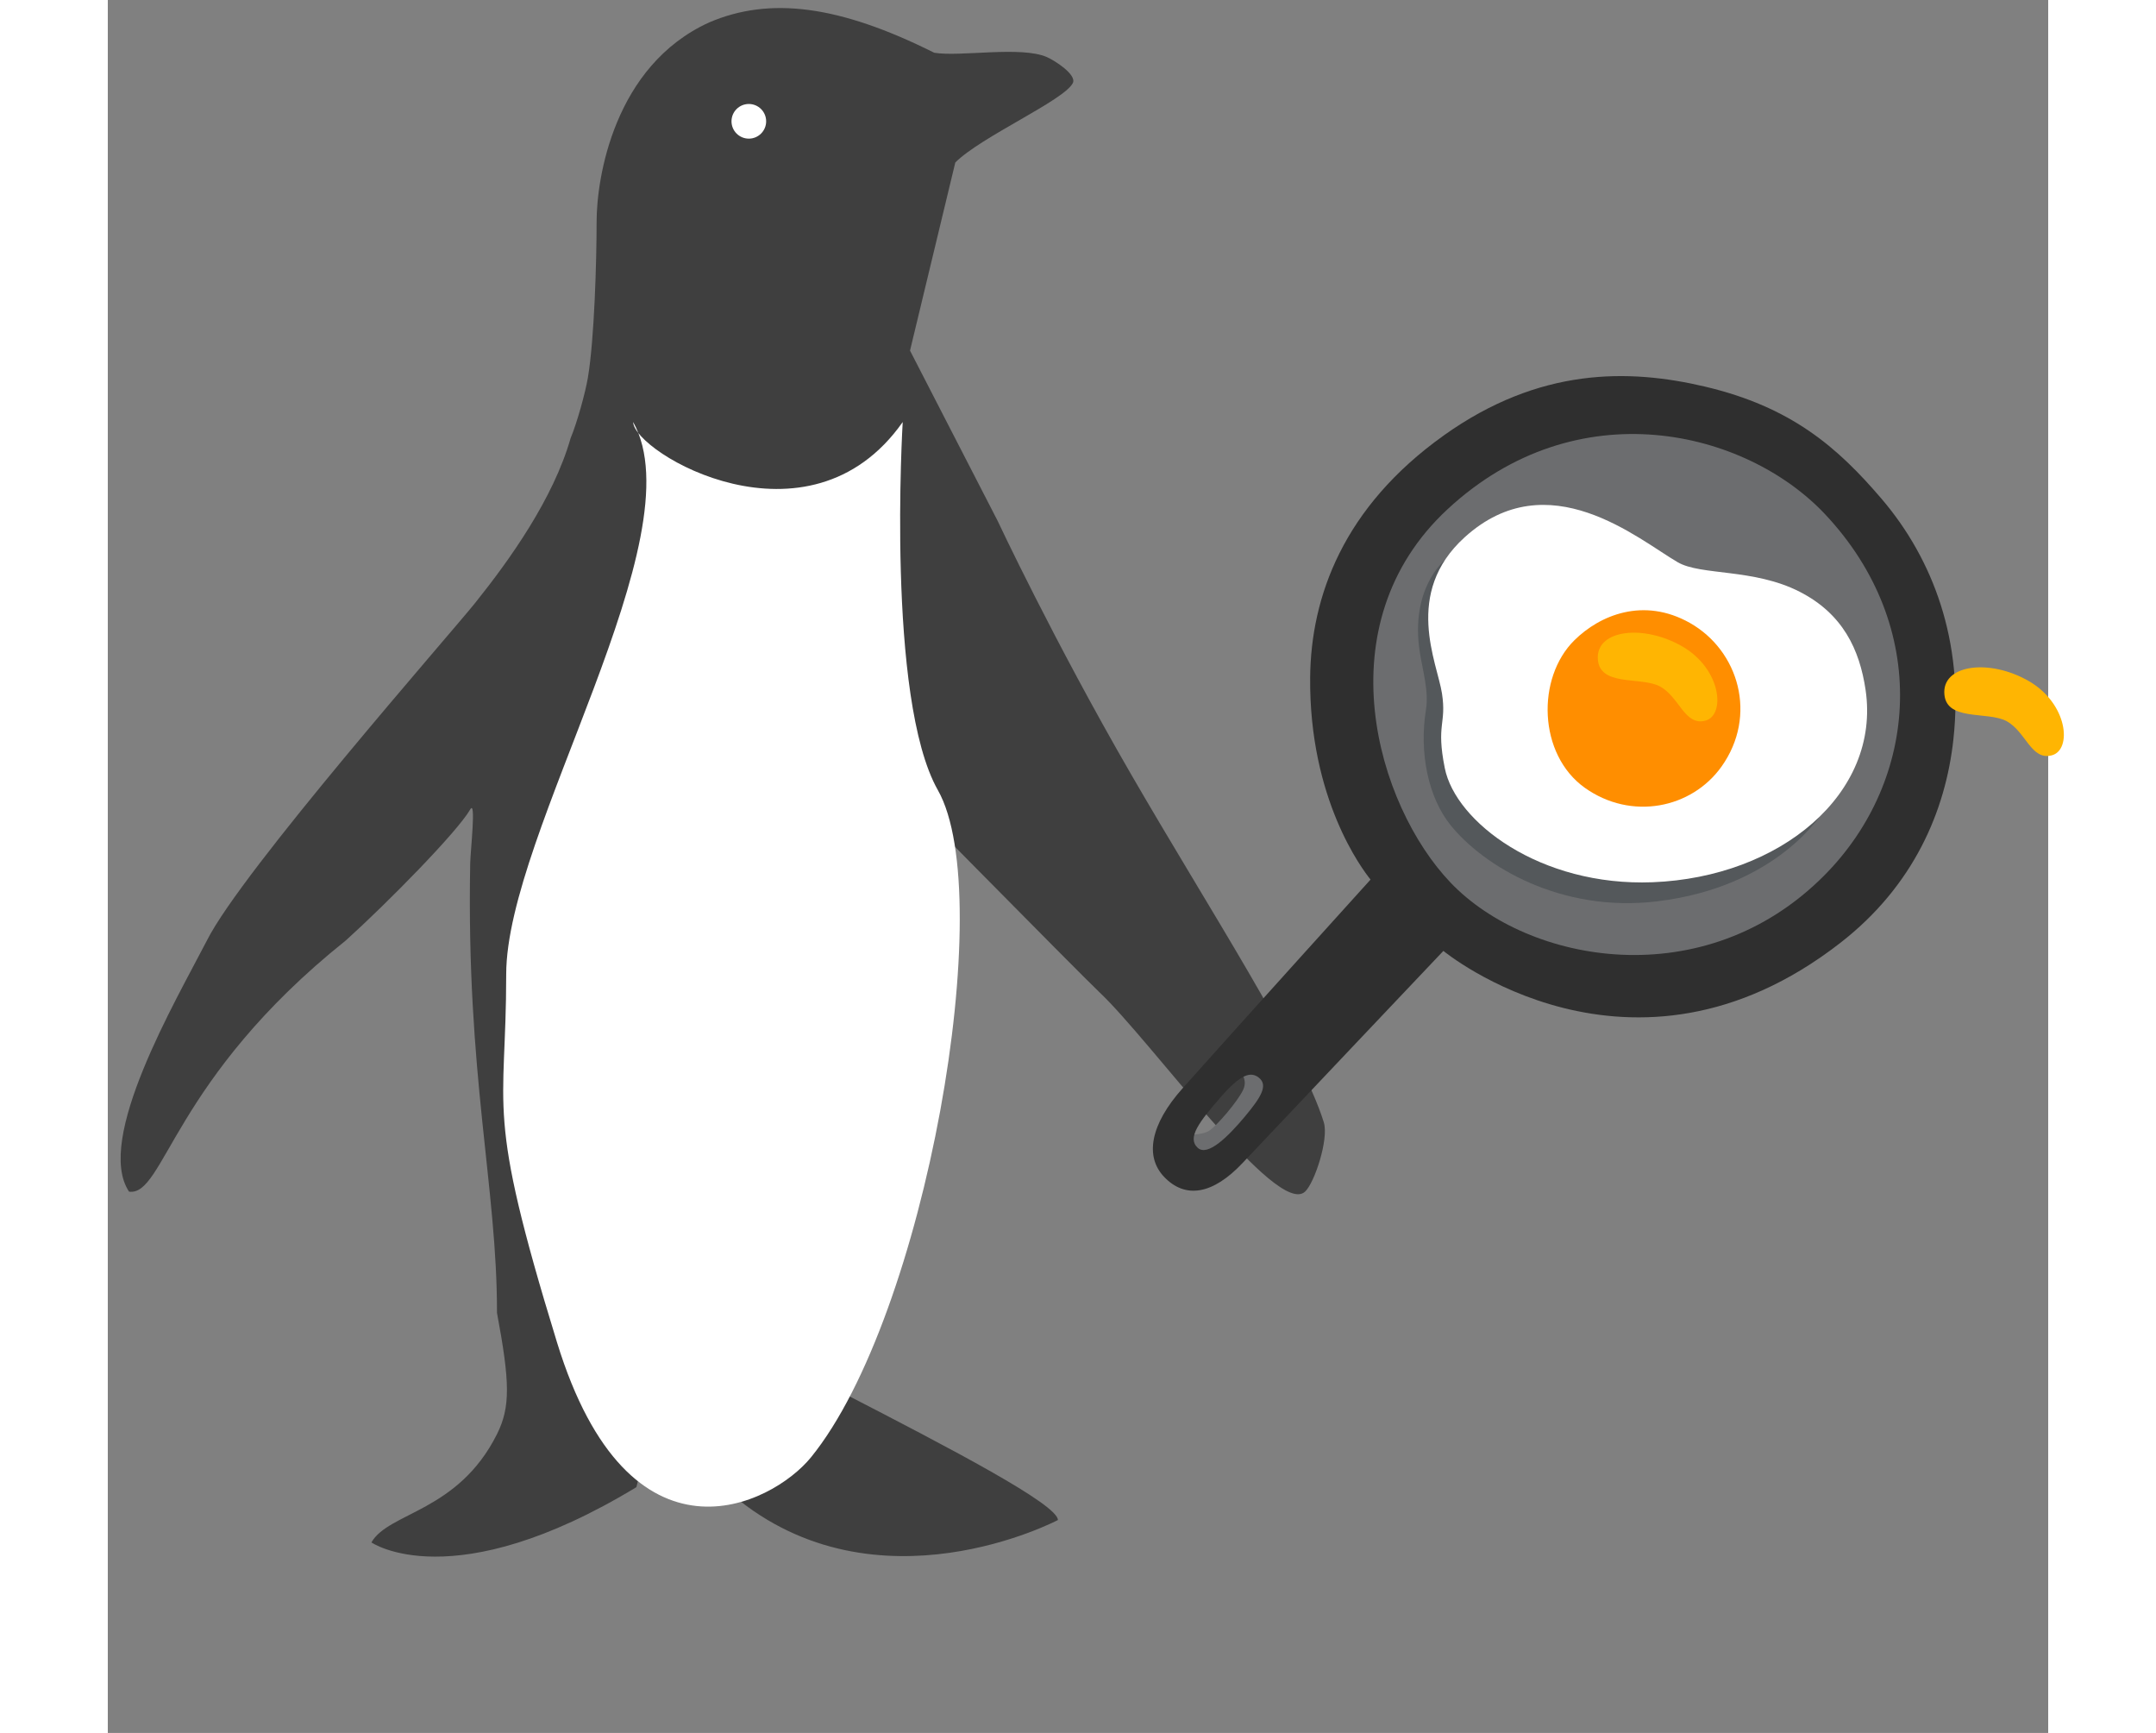 <svg width="56" height="45" viewBox="0 0 56 50" fill="none" xmlns="http://www.w3.org/2000/svg">
<rect x="0" y="0" width="56" height="50" fill="#808080" stroke="none"/>
<path d="M24.459 4.688C25.209 3.939 27.601 2.896 27.851 2.396C27.969 2.159 27.343 1.753 27.1 1.646C26.355 1.321 24.601 1.646 23.851 1.522C21.103 0.148 19.104 -0.102 17.355 0.647C14.606 1.897 14.107 5.145 14.107 6.395C14.107 7.521 14.043 9.782 13.856 10.892C13.781 11.341 13.534 12.223 13.357 12.642C12.857 14.391 11.607 16.14 10.607 17.39C9.888 18.289 3.861 25.136 2.861 27.135C1.964 28.874 -0.387 32.883 0.613 34.382C1.632 34.528 1.862 31.134 6.869 27.135C8.081 26.041 10.089 23.999 10.459 23.355C10.634 23.05 10.466 24.559 10.459 24.911C10.344 31.026 11.237 34.244 11.232 37.88C11.607 39.879 11.623 40.596 11.232 41.379C10.107 43.627 8.108 43.627 7.608 44.503C7.608 44.503 9.941 46.128 15.256 42.908L24.459 4.688ZM21.294 21.235C22.153 22.102 28.019 28.062 28.625 28.635C30.135 30.063 33.745 35.131 34.553 34.382C34.825 34.132 35.243 32.867 35.094 32.382C34.461 30.328 31.74 26.16 29.523 22.325C27.281 18.447 25.678 15.023 25.678 15.023L22.941 9.706L21.294 21.235ZM18.046 43.146C22.189 46.619 27.42 43.857 27.42 43.857C27.42 43.41 24.352 41.806 21.185 40.175" fill="#3F3F3F"/>
<path d="M15.162 12.177C15.184 13.055 20.219 16.045 22.941 12.177C22.941 12.177 22.458 20.155 23.956 22.798C25.706 25.885 23.605 37.981 20.292 42.05C19.173 43.425 15.052 45.522 12.964 38.731C10.876 31.94 11.498 32.184 11.498 28.109C11.498 24.034 17.017 15.496 15.162 12.177Z" fill="white"/>
<path d="M19 3.5C19 3.776 18.776 4 18.5 4C18.224 4 18 3.776 18 3.5C18 3.224 18.224 3 18.5 3C18.776 3 19 3.224 19 3.5Z" fill="white"/>
<path d="M33.841 31.354L33.092 30.425L32.633 30.872C32.633 30.872 32.924 31.111 32.766 31.445C32.609 31.779 32.006 32.484 31.784 32.626C31.561 32.767 31.075 32.737 31.075 32.737L31.014 33.695L31.756 33.941L33.841 31.354V31.354Z" fill="#6C6D6F"/>
<path d="M32.754 33.551C33.748 32.496 38.545 27.436 38.545 27.436C38.545 27.436 43.959 31.901 49.997 27.207C52.118 25.562 53.039 23.397 53.264 21.333C53.573 18.499 52.669 16.126 51.201 14.404C49.922 12.904 48.586 11.741 46.088 11.153C43.888 10.636 41.316 10.597 38.557 12.563C35.652 14.633 34.721 17.222 34.7 19.548C34.669 23.058 36.204 25.081 36.443 25.378C36.443 25.378 32.902 29.291 31.019 31.4C30.08 32.452 29.926 33.374 30.488 33.959C31.095 34.592 31.886 34.474 32.754 33.551V33.551ZM32.754 33.551C33.748 32.496 38.545 27.436 38.545 27.436C38.545 27.436 43.959 31.901 49.997 27.207C52.118 25.562 53.039 23.397 53.264 21.333C53.573 18.499 52.669 16.126 51.201 14.404C49.922 12.904 48.586 11.741 46.088 11.153C43.888 10.636 41.316 10.597 38.557 12.563C35.652 14.633 34.721 17.222 34.7 19.548C34.669 23.058 36.204 25.081 36.443 25.378L32.754 33.551ZM31.456 33.118C31.14 32.831 31.497 32.371 32.115 31.659C32.699 30.987 32.986 30.912 33.216 31.091C33.499 31.312 33.279 31.662 32.811 32.222C32.342 32.782 31.744 33.381 31.456 33.118Z" fill="#2F2F2F"/>
<path d="M49.556 14.832C47.27 12.408 42.412 11.217 38.665 14.693C35.079 18.018 36.62 23.237 38.755 25.469C40.993 27.81 46.088 28.742 49.547 25.249C52.279 22.492 52.614 18.078 49.556 14.832Z" fill="#6C6D6F"/>
<path d="M40.316 16.699L38.553 16.195C38.553 16.195 37.583 17.003 37.864 18.813C37.95 19.364 38.129 19.94 38.042 20.477C37.843 21.705 38.1 23.006 38.761 23.819C39.721 25 41.939 26.336 44.697 26.008C48.22 25.59 49.497 23.422 49.497 23.422L40.316 16.699Z" fill="#54585B"/>
<path d="M39.161 15.5C37.375 17.118 38.371 19.125 38.505 20.011C38.64 20.896 38.33 20.885 38.585 22.16C38.893 23.713 41.336 25.582 44.585 25.455C48.266 25.31 51.169 22.9 50.73 19.907C50.558 18.744 50.076 17.712 48.826 17.073C47.502 16.396 45.975 16.612 45.306 16.221C44.173 15.562 41.57 13.318 39.161 15.5V15.5Z" fill="white"/>
<path d="M42.326 18.473C41.225 19.56 41.28 21.768 42.624 22.728C43.969 23.686 45.712 23.326 46.572 22.118C47.619 20.648 47.072 18.773 45.659 17.973C44.321 17.219 43.058 17.749 42.326 18.473V18.473Z" fill="#FF8E00"/>
<path d="M43.001 18.962C42.999 19.839 44.245 19.504 44.802 19.809C45.359 20.115 45.508 20.948 46.102 20.794C46.695 20.641 46.575 19.3 45.43 18.645C44.314 18.009 43.005 18.174 43.001 18.962Z" fill="#FFB502"/>
<path d="M53.001 19.962C52.999 20.839 54.245 20.504 54.802 20.809C55.359 21.115 55.508 21.948 56.102 21.794C56.695 21.641 56.575 20.3 55.43 19.645C54.314 19.009 53.005 19.174 53.001 19.962Z" fill="#FFB502"/>
</svg>

